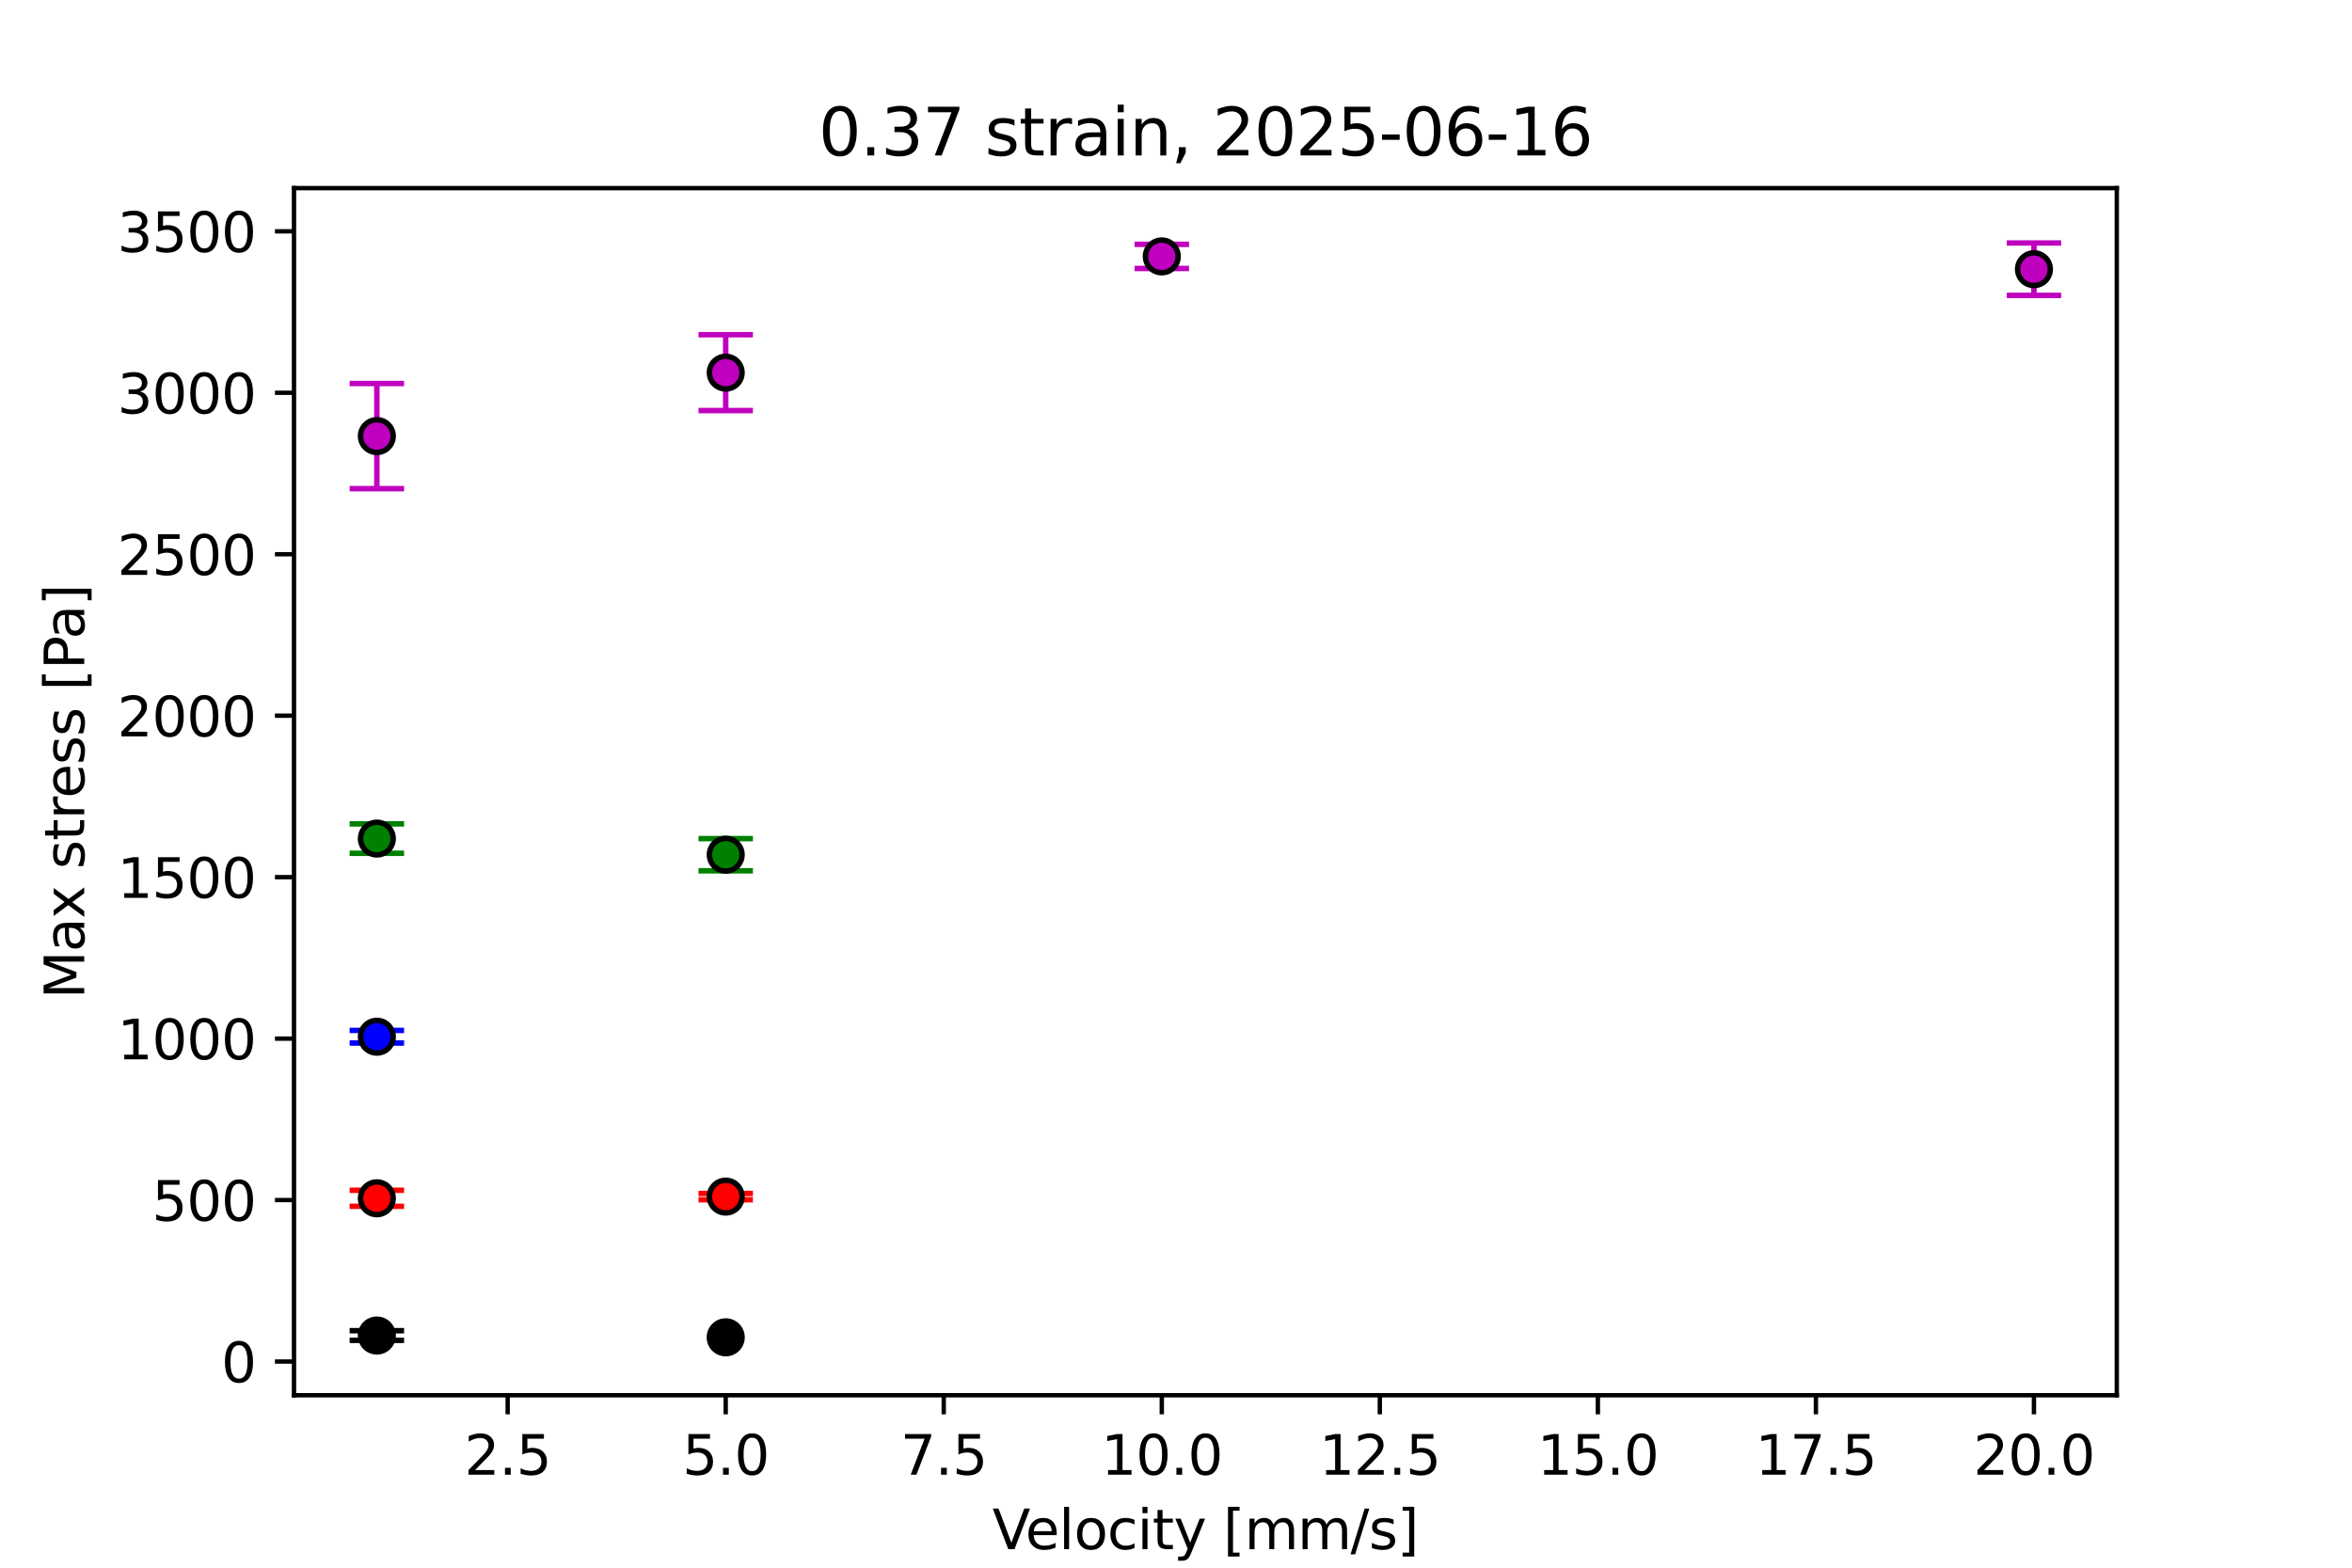 <?xml version="1.0" encoding="utf-8" standalone="no"?>
<!DOCTYPE svg PUBLIC "-//W3C//DTD SVG 1.1//EN"
  "http://www.w3.org/Graphics/SVG/1.1/DTD/svg11.dtd">
<svg xmlns:xlink="http://www.w3.org/1999/xlink" width="432pt" height="288pt" viewBox="0 0 432 288" xmlns="http://www.w3.org/2000/svg" version="1.1">
 <defs>
  <style type="text/css">*{stroke-linejoin: round; stroke-linecap: butt}</style>
 </defs>
 <g id="figure_1">
  <g id="patch_1">
   <path d="M 0 288 
L 432 288 
L 432 0 
L 0 0 
z
" style="fill: #ffffff"/>
  </g>
  <g id="axes_1">
   <g id="patch_2">
    <path d="M 54 256.32 
L 388.8 256.32 
L 388.8 34.56 
L 54 34.56 
z
" style="fill: #ffffff"/>
   </g>
   <g id="matplotlib.axis_1">
    <g id="xtick_1">
     <g id="line2d_1">
      <defs>
       <path id="m99514d6787" d="M 0 0 
L 0 3.5 
" style="stroke: #000000; stroke-width: 0.8"/>
      </defs>
      <g>
       <use xlink:href="#m99514d6787" x="93.247" y="256.32" style="stroke: #000000; stroke-width: 0.8"/>
      </g>
     </g>
     <g id="text_1">
      <!-- 2.5 -->
      <g transform="translate(85.295 270.918) scale(0.1 -0.1)">
       <defs>
        <path id="DejaVuSans-32" d="M 1228 531 
L 3431 531 
L 3431 0 
L 469 0 
L 469 531 
Q 828 903 1448 1529 
Q 2069 2156 2228 2338 
Q 2531 2678 2651 2914 
Q 2772 3150 2772 3378 
Q 2772 3750 2511 3984 
Q 2250 4219 1831 4219 
Q 1534 4219 1204 4116 
Q 875 4013 500 3803 
L 500 4441 
Q 881 4594 1212 4672 
Q 1544 4750 1819 4750 
Q 2544 4750 2975 4387 
Q 3406 4025 3406 3419 
Q 3406 3131 3298 2873 
Q 3191 2616 2906 2266 
Q 2828 2175 2409 1742 
Q 1991 1309 1228 531 
z
" transform="scale(0.016)"/>
        <path id="DejaVuSans-2e" d="M 684 794 
L 1344 794 
L 1344 0 
L 684 0 
L 684 794 
z
" transform="scale(0.016)"/>
        <path id="DejaVuSans-35" d="M 691 4666 
L 3169 4666 
L 3169 4134 
L 1269 4134 
L 1269 2991 
Q 1406 3038 1543 3061 
Q 1681 3084 1819 3084 
Q 2600 3084 3056 2656 
Q 3513 2228 3513 1497 
Q 3513 744 3044 326 
Q 2575 -91 1722 -91 
Q 1428 -91 1123 -41 
Q 819 9 494 109 
L 494 744 
Q 775 591 1075 516 
Q 1375 441 1709 441 
Q 2250 441 2565 725 
Q 2881 1009 2881 1497 
Q 2881 1984 2565 2268 
Q 2250 2553 1709 2553 
Q 1456 2553 1204 2497 
Q 953 2441 691 2322 
L 691 4666 
z
" transform="scale(0.016)"/>
       </defs>
       <use xlink:href="#DejaVuSans-32"/>
       <use xlink:href="#DejaVuSans-2e" x="63.623"/>
       <use xlink:href="#DejaVuSans-35" x="95.41"/>
      </g>
     </g>
    </g>
    <g id="xtick_2">
     <g id="line2d_2">
      <g>
       <use xlink:href="#m99514d6787" x="133.295" y="256.32" style="stroke: #000000; stroke-width: 0.8"/>
      </g>
     </g>
     <g id="text_2">
      <!-- 5.0 -->
      <g transform="translate(125.343 270.918) scale(0.1 -0.1)">
       <defs>
        <path id="DejaVuSans-30" d="M 2034 4250 
Q 1547 4250 1301 3770 
Q 1056 3291 1056 2328 
Q 1056 1369 1301 889 
Q 1547 409 2034 409 
Q 2525 409 2770 889 
Q 3016 1369 3016 2328 
Q 3016 3291 2770 3770 
Q 2525 4250 2034 4250 
z
M 2034 4750 
Q 2819 4750 3233 4129 
Q 3647 3509 3647 2328 
Q 3647 1150 3233 529 
Q 2819 -91 2034 -91 
Q 1250 -91 836 529 
Q 422 1150 422 2328 
Q 422 3509 836 4129 
Q 1250 4750 2034 4750 
z
" transform="scale(0.016)"/>
       </defs>
       <use xlink:href="#DejaVuSans-35"/>
       <use xlink:href="#DejaVuSans-2e" x="63.623"/>
       <use xlink:href="#DejaVuSans-30" x="95.41"/>
      </g>
     </g>
    </g>
    <g id="xtick_3">
     <g id="line2d_3">
      <g>
       <use xlink:href="#m99514d6787" x="173.343" y="256.32" style="stroke: #000000; stroke-width: 0.8"/>
      </g>
     </g>
     <g id="text_3">
      <!-- 7.5 -->
      <g transform="translate(165.391 270.918) scale(0.1 -0.1)">
       <defs>
        <path id="DejaVuSans-37" d="M 525 4666 
L 3525 4666 
L 3525 4397 
L 1831 0 
L 1172 0 
L 2766 4134 
L 525 4134 
L 525 4666 
z
" transform="scale(0.016)"/>
       </defs>
       <use xlink:href="#DejaVuSans-37"/>
       <use xlink:href="#DejaVuSans-2e" x="63.623"/>
       <use xlink:href="#DejaVuSans-35" x="95.41"/>
      </g>
     </g>
    </g>
    <g id="xtick_4">
     <g id="line2d_4">
      <g>
       <use xlink:href="#m99514d6787" x="213.39" y="256.32" style="stroke: #000000; stroke-width: 0.8"/>
      </g>
     </g>
     <g id="text_4">
      <!-- 10.0 -->
      <g transform="translate(202.258 270.918) scale(0.1 -0.1)">
       <defs>
        <path id="DejaVuSans-31" d="M 794 531 
L 1825 531 
L 1825 4091 
L 703 3866 
L 703 4441 
L 1819 4666 
L 2450 4666 
L 2450 531 
L 3481 531 
L 3481 0 
L 794 0 
L 794 531 
z
" transform="scale(0.016)"/>
       </defs>
       <use xlink:href="#DejaVuSans-31"/>
       <use xlink:href="#DejaVuSans-30" x="63.623"/>
       <use xlink:href="#DejaVuSans-2e" x="127.246"/>
       <use xlink:href="#DejaVuSans-30" x="159.033"/>
      </g>
     </g>
    </g>
    <g id="xtick_5">
     <g id="line2d_5">
      <g>
       <use xlink:href="#m99514d6787" x="253.438" y="256.32" style="stroke: #000000; stroke-width: 0.8"/>
      </g>
     </g>
     <g id="text_5">
      <!-- 12.5 -->
      <g transform="translate(242.305 270.918) scale(0.1 -0.1)">
       <use xlink:href="#DejaVuSans-31"/>
       <use xlink:href="#DejaVuSans-32" x="63.623"/>
       <use xlink:href="#DejaVuSans-2e" x="127.246"/>
       <use xlink:href="#DejaVuSans-35" x="159.033"/>
      </g>
     </g>
    </g>
    <g id="xtick_6">
     <g id="line2d_6">
      <g>
       <use xlink:href="#m99514d6787" x="293.486" y="256.32" style="stroke: #000000; stroke-width: 0.8"/>
      </g>
     </g>
     <g id="text_6">
      <!-- 15.0 -->
      <g transform="translate(282.353 270.918) scale(0.1 -0.1)">
       <use xlink:href="#DejaVuSans-31"/>
       <use xlink:href="#DejaVuSans-35" x="63.623"/>
       <use xlink:href="#DejaVuSans-2e" x="127.246"/>
       <use xlink:href="#DejaVuSans-30" x="159.033"/>
      </g>
     </g>
    </g>
    <g id="xtick_7">
     <g id="line2d_7">
      <g>
       <use xlink:href="#m99514d6787" x="333.534" y="256.32" style="stroke: #000000; stroke-width: 0.8"/>
      </g>
     </g>
     <g id="text_7">
      <!-- 17.5 -->
      <g transform="translate(322.401 270.918) scale(0.1 -0.1)">
       <use xlink:href="#DejaVuSans-31"/>
       <use xlink:href="#DejaVuSans-37" x="63.623"/>
       <use xlink:href="#DejaVuSans-2e" x="127.246"/>
       <use xlink:href="#DejaVuSans-35" x="159.033"/>
      </g>
     </g>
    </g>
    <g id="xtick_8">
     <g id="line2d_8">
      <g>
       <use xlink:href="#m99514d6787" x="373.582" y="256.32" style="stroke: #000000; stroke-width: 0.8"/>
      </g>
     </g>
     <g id="text_8">
      <!-- 20.0 -->
      <g transform="translate(362.449 270.918) scale(0.1 -0.1)">
       <use xlink:href="#DejaVuSans-32"/>
       <use xlink:href="#DejaVuSans-30" x="63.623"/>
       <use xlink:href="#DejaVuSans-2e" x="127.246"/>
       <use xlink:href="#DejaVuSans-30" x="159.033"/>
      </g>
     </g>
    </g>
    <g id="text_9">
     <!-- Velocity [mm/s] -->
     <g transform="translate(182.264 284.597) scale(0.1 -0.1)">
      <defs>
       <path id="DejaVuSans-56" d="M 1831 0 
L 50 4666 
L 709 4666 
L 2188 738 
L 3669 4666 
L 4325 4666 
L 2547 0 
L 1831 0 
z
" transform="scale(0.016)"/>
       <path id="DejaVuSans-65" d="M 3597 1894 
L 3597 1613 
L 953 1613 
Q 991 1019 1311 708 
Q 1631 397 2203 397 
Q 2534 397 2845 478 
Q 3156 559 3463 722 
L 3463 178 
Q 3153 47 2828 -22 
Q 2503 -91 2169 -91 
Q 1331 -91 842 396 
Q 353 884 353 1716 
Q 353 2575 817 3079 
Q 1281 3584 2069 3584 
Q 2775 3584 3186 3129 
Q 3597 2675 3597 1894 
z
M 3022 2063 
Q 3016 2534 2758 2815 
Q 2500 3097 2075 3097 
Q 1594 3097 1305 2825 
Q 1016 2553 972 2059 
L 3022 2063 
z
" transform="scale(0.016)"/>
       <path id="DejaVuSans-6c" d="M 603 4863 
L 1178 4863 
L 1178 0 
L 603 0 
L 603 4863 
z
" transform="scale(0.016)"/>
       <path id="DejaVuSans-6f" d="M 1959 3097 
Q 1497 3097 1228 2736 
Q 959 2375 959 1747 
Q 959 1119 1226 758 
Q 1494 397 1959 397 
Q 2419 397 2687 759 
Q 2956 1122 2956 1747 
Q 2956 2369 2687 2733 
Q 2419 3097 1959 3097 
z
M 1959 3584 
Q 2709 3584 3137 3096 
Q 3566 2609 3566 1747 
Q 3566 888 3137 398 
Q 2709 -91 1959 -91 
Q 1206 -91 779 398 
Q 353 888 353 1747 
Q 353 2609 779 3096 
Q 1206 3584 1959 3584 
z
" transform="scale(0.016)"/>
       <path id="DejaVuSans-63" d="M 3122 3366 
L 3122 2828 
Q 2878 2963 2633 3030 
Q 2388 3097 2138 3097 
Q 1578 3097 1268 2742 
Q 959 2388 959 1747 
Q 959 1106 1268 751 
Q 1578 397 2138 397 
Q 2388 397 2633 464 
Q 2878 531 3122 666 
L 3122 134 
Q 2881 22 2623 -34 
Q 2366 -91 2075 -91 
Q 1284 -91 818 406 
Q 353 903 353 1747 
Q 353 2603 823 3093 
Q 1294 3584 2113 3584 
Q 2378 3584 2631 3529 
Q 2884 3475 3122 3366 
z
" transform="scale(0.016)"/>
       <path id="DejaVuSans-69" d="M 603 3500 
L 1178 3500 
L 1178 0 
L 603 0 
L 603 3500 
z
M 603 4863 
L 1178 4863 
L 1178 4134 
L 603 4134 
L 603 4863 
z
" transform="scale(0.016)"/>
       <path id="DejaVuSans-74" d="M 1172 4494 
L 1172 3500 
L 2356 3500 
L 2356 3053 
L 1172 3053 
L 1172 1153 
Q 1172 725 1289 603 
Q 1406 481 1766 481 
L 2356 481 
L 2356 0 
L 1766 0 
Q 1100 0 847 248 
Q 594 497 594 1153 
L 594 3053 
L 172 3053 
L 172 3500 
L 594 3500 
L 594 4494 
L 1172 4494 
z
" transform="scale(0.016)"/>
       <path id="DejaVuSans-79" d="M 2059 -325 
Q 1816 -950 1584 -1140 
Q 1353 -1331 966 -1331 
L 506 -1331 
L 506 -850 
L 844 -850 
Q 1081 -850 1212 -737 
Q 1344 -625 1503 -206 
L 1606 56 
L 191 3500 
L 800 3500 
L 1894 763 
L 2988 3500 
L 3597 3500 
L 2059 -325 
z
" transform="scale(0.016)"/>
       <path id="DejaVuSans-20" transform="scale(0.016)"/>
       <path id="DejaVuSans-5b" d="M 550 4863 
L 1875 4863 
L 1875 4416 
L 1125 4416 
L 1125 -397 
L 1875 -397 
L 1875 -844 
L 550 -844 
L 550 4863 
z
" transform="scale(0.016)"/>
       <path id="DejaVuSans-6d" d="M 3328 2828 
Q 3544 3216 3844 3400 
Q 4144 3584 4550 3584 
Q 5097 3584 5394 3201 
Q 5691 2819 5691 2113 
L 5691 0 
L 5113 0 
L 5113 2094 
Q 5113 2597 4934 2840 
Q 4756 3084 4391 3084 
Q 3944 3084 3684 2787 
Q 3425 2491 3425 1978 
L 3425 0 
L 2847 0 
L 2847 2094 
Q 2847 2600 2669 2842 
Q 2491 3084 2119 3084 
Q 1678 3084 1418 2786 
Q 1159 2488 1159 1978 
L 1159 0 
L 581 0 
L 581 3500 
L 1159 3500 
L 1159 2956 
Q 1356 3278 1631 3431 
Q 1906 3584 2284 3584 
Q 2666 3584 2933 3390 
Q 3200 3197 3328 2828 
z
" transform="scale(0.016)"/>
       <path id="DejaVuSans-2f" d="M 1625 4666 
L 2156 4666 
L 531 -594 
L 0 -594 
L 1625 4666 
z
" transform="scale(0.016)"/>
       <path id="DejaVuSans-73" d="M 2834 3397 
L 2834 2853 
Q 2591 2978 2328 3040 
Q 2066 3103 1784 3103 
Q 1356 3103 1142 2972 
Q 928 2841 928 2578 
Q 928 2378 1081 2264 
Q 1234 2150 1697 2047 
L 1894 2003 
Q 2506 1872 2764 1633 
Q 3022 1394 3022 966 
Q 3022 478 2636 193 
Q 2250 -91 1575 -91 
Q 1294 -91 989 -36 
Q 684 19 347 128 
L 347 722 
Q 666 556 975 473 
Q 1284 391 1588 391 
Q 1994 391 2212 530 
Q 2431 669 2431 922 
Q 2431 1156 2273 1281 
Q 2116 1406 1581 1522 
L 1381 1569 
Q 847 1681 609 1914 
Q 372 2147 372 2553 
Q 372 3047 722 3315 
Q 1072 3584 1716 3584 
Q 2034 3584 2315 3537 
Q 2597 3491 2834 3397 
z
" transform="scale(0.016)"/>
       <path id="DejaVuSans-5d" d="M 1947 4863 
L 1947 -844 
L 622 -844 
L 622 -397 
L 1369 -397 
L 1369 4416 
L 622 4416 
L 622 4863 
L 1947 4863 
z
" transform="scale(0.016)"/>
      </defs>
      <use xlink:href="#DejaVuSans-56"/>
      <use xlink:href="#DejaVuSans-65" x="60.658"/>
      <use xlink:href="#DejaVuSans-6c" x="122.182"/>
      <use xlink:href="#DejaVuSans-6f" x="149.965"/>
      <use xlink:href="#DejaVuSans-63" x="211.146"/>
      <use xlink:href="#DejaVuSans-69" x="266.127"/>
      <use xlink:href="#DejaVuSans-74" x="293.91"/>
      <use xlink:href="#DejaVuSans-79" x="333.119"/>
      <use xlink:href="#DejaVuSans-20" x="392.299"/>
      <use xlink:href="#DejaVuSans-5b" x="424.086"/>
      <use xlink:href="#DejaVuSans-6d" x="463.1"/>
      <use xlink:href="#DejaVuSans-6d" x="560.512"/>
      <use xlink:href="#DejaVuSans-2f" x="657.924"/>
      <use xlink:href="#DejaVuSans-73" x="691.615"/>
      <use xlink:href="#DejaVuSans-5d" x="743.715"/>
     </g>
    </g>
   </g>
   <g id="matplotlib.axis_2">
    <g id="ytick_1">
     <g id="line2d_9">
      <defs>
       <path id="m32a0435cb6" d="M 0 0 
L -3.5 0 
" style="stroke: #000000; stroke-width: 0.8"/>
      </defs>
      <g>
       <use xlink:href="#m32a0435cb6" x="54" y="250.127" style="stroke: #000000; stroke-width: 0.8"/>
      </g>
     </g>
     <g id="text_10">
      <!-- 0 -->
      <g transform="translate(40.638 253.926) scale(0.1 -0.1)">
       <use xlink:href="#DejaVuSans-30"/>
      </g>
     </g>
    </g>
    <g id="ytick_2">
     <g id="line2d_10">
      <g>
       <use xlink:href="#m32a0435cb6" x="54" y="220.465" style="stroke: #000000; stroke-width: 0.8"/>
      </g>
     </g>
     <g id="text_11">
      <!-- 500 -->
      <g transform="translate(27.913 224.264) scale(0.1 -0.1)">
       <use xlink:href="#DejaVuSans-35"/>
       <use xlink:href="#DejaVuSans-30" x="63.623"/>
       <use xlink:href="#DejaVuSans-30" x="127.246"/>
      </g>
     </g>
    </g>
    <g id="ytick_3">
     <g id="line2d_11">
      <g>
       <use xlink:href="#m32a0435cb6" x="54" y="190.803" style="stroke: #000000; stroke-width: 0.8"/>
      </g>
     </g>
     <g id="text_12">
      <!-- 1000 -->
      <g transform="translate(21.55 194.603) scale(0.1 -0.1)">
       <use xlink:href="#DejaVuSans-31"/>
       <use xlink:href="#DejaVuSans-30" x="63.623"/>
       <use xlink:href="#DejaVuSans-30" x="127.246"/>
       <use xlink:href="#DejaVuSans-30" x="190.869"/>
      </g>
     </g>
    </g>
    <g id="ytick_4">
     <g id="line2d_12">
      <g>
       <use xlink:href="#m32a0435cb6" x="54" y="161.142" style="stroke: #000000; stroke-width: 0.8"/>
      </g>
     </g>
     <g id="text_13">
      <!-- 1500 -->
      <g transform="translate(21.55 164.941) scale(0.1 -0.1)">
       <use xlink:href="#DejaVuSans-31"/>
       <use xlink:href="#DejaVuSans-35" x="63.623"/>
       <use xlink:href="#DejaVuSans-30" x="127.246"/>
       <use xlink:href="#DejaVuSans-30" x="190.869"/>
      </g>
     </g>
    </g>
    <g id="ytick_5">
     <g id="line2d_13">
      <g>
       <use xlink:href="#m32a0435cb6" x="54" y="131.48" style="stroke: #000000; stroke-width: 0.8"/>
      </g>
     </g>
     <g id="text_14">
      <!-- 2000 -->
      <g transform="translate(21.55 135.279) scale(0.1 -0.1)">
       <use xlink:href="#DejaVuSans-32"/>
       <use xlink:href="#DejaVuSans-30" x="63.623"/>
       <use xlink:href="#DejaVuSans-30" x="127.246"/>
       <use xlink:href="#DejaVuSans-30" x="190.869"/>
      </g>
     </g>
    </g>
    <g id="ytick_6">
     <g id="line2d_14">
      <g>
       <use xlink:href="#m32a0435cb6" x="54" y="101.818" style="stroke: #000000; stroke-width: 0.8"/>
      </g>
     </g>
     <g id="text_15">
      <!-- 2500 -->
      <g transform="translate(21.55 105.617) scale(0.1 -0.1)">
       <use xlink:href="#DejaVuSans-32"/>
       <use xlink:href="#DejaVuSans-35" x="63.623"/>
       <use xlink:href="#DejaVuSans-30" x="127.246"/>
       <use xlink:href="#DejaVuSans-30" x="190.869"/>
      </g>
     </g>
    </g>
    <g id="ytick_7">
     <g id="line2d_15">
      <g>
       <use xlink:href="#m32a0435cb6" x="54" y="72.156" style="stroke: #000000; stroke-width: 0.8"/>
      </g>
     </g>
     <g id="text_16">
      <!-- 3000 -->
      <g transform="translate(21.55 75.956) scale(0.1 -0.1)">
       <defs>
        <path id="DejaVuSans-33" d="M 2597 2516 
Q 3050 2419 3304 2112 
Q 3559 1806 3559 1356 
Q 3559 666 3084 287 
Q 2609 -91 1734 -91 
Q 1441 -91 1130 -33 
Q 819 25 488 141 
L 488 750 
Q 750 597 1062 519 
Q 1375 441 1716 441 
Q 2309 441 2620 675 
Q 2931 909 2931 1356 
Q 2931 1769 2642 2001 
Q 2353 2234 1838 2234 
L 1294 2234 
L 1294 2753 
L 1863 2753 
Q 2328 2753 2575 2939 
Q 2822 3125 2822 3475 
Q 2822 3834 2567 4026 
Q 2313 4219 1838 4219 
Q 1578 4219 1281 4162 
Q 984 4106 628 3988 
L 628 4550 
Q 988 4650 1302 4700 
Q 1616 4750 1894 4750 
Q 2613 4750 3031 4423 
Q 3450 4097 3450 3541 
Q 3450 3153 3228 2886 
Q 3006 2619 2597 2516 
z
" transform="scale(0.016)"/>
       </defs>
       <use xlink:href="#DejaVuSans-33"/>
       <use xlink:href="#DejaVuSans-30" x="63.623"/>
       <use xlink:href="#DejaVuSans-30" x="127.246"/>
       <use xlink:href="#DejaVuSans-30" x="190.869"/>
      </g>
     </g>
    </g>
    <g id="ytick_8">
     <g id="line2d_16">
      <g>
       <use xlink:href="#m32a0435cb6" x="54" y="42.495" style="stroke: #000000; stroke-width: 0.8"/>
      </g>
     </g>
     <g id="text_17">
      <!-- 3500 -->
      <g transform="translate(21.55 46.294) scale(0.1 -0.1)">
       <use xlink:href="#DejaVuSans-33"/>
       <use xlink:href="#DejaVuSans-35" x="63.623"/>
       <use xlink:href="#DejaVuSans-30" x="127.246"/>
       <use xlink:href="#DejaVuSans-30" x="190.869"/>
      </g>
     </g>
    </g>
    <g id="text_18">
     <!-- Max stress [Pa] -->
     <g transform="translate(15.47 183.505) rotate(-90) scale(0.1 -0.1)">
      <defs>
       <path id="DejaVuSans-4d" d="M 628 4666 
L 1569 4666 
L 2759 1491 
L 3956 4666 
L 4897 4666 
L 4897 0 
L 4281 0 
L 4281 4097 
L 3078 897 
L 2444 897 
L 1241 4097 
L 1241 0 
L 628 0 
L 628 4666 
z
" transform="scale(0.016)"/>
       <path id="DejaVuSans-61" d="M 2194 1759 
Q 1497 1759 1228 1600 
Q 959 1441 959 1056 
Q 959 750 1161 570 
Q 1363 391 1709 391 
Q 2188 391 2477 730 
Q 2766 1069 2766 1631 
L 2766 1759 
L 2194 1759 
z
M 3341 1997 
L 3341 0 
L 2766 0 
L 2766 531 
Q 2569 213 2275 61 
Q 1981 -91 1556 -91 
Q 1019 -91 701 211 
Q 384 513 384 1019 
Q 384 1609 779 1909 
Q 1175 2209 1959 2209 
L 2766 2209 
L 2766 2266 
Q 2766 2663 2505 2880 
Q 2244 3097 1772 3097 
Q 1472 3097 1187 3025 
Q 903 2953 641 2809 
L 641 3341 
Q 956 3463 1253 3523 
Q 1550 3584 1831 3584 
Q 2591 3584 2966 3190 
Q 3341 2797 3341 1997 
z
" transform="scale(0.016)"/>
       <path id="DejaVuSans-78" d="M 3513 3500 
L 2247 1797 
L 3578 0 
L 2900 0 
L 1881 1375 
L 863 0 
L 184 0 
L 1544 1831 
L 300 3500 
L 978 3500 
L 1906 2253 
L 2834 3500 
L 3513 3500 
z
" transform="scale(0.016)"/>
       <path id="DejaVuSans-72" d="M 2631 2963 
Q 2534 3019 2420 3045 
Q 2306 3072 2169 3072 
Q 1681 3072 1420 2755 
Q 1159 2438 1159 1844 
L 1159 0 
L 581 0 
L 581 3500 
L 1159 3500 
L 1159 2956 
Q 1341 3275 1631 3429 
Q 1922 3584 2338 3584 
Q 2397 3584 2469 3576 
Q 2541 3569 2628 3553 
L 2631 2963 
z
" transform="scale(0.016)"/>
       <path id="DejaVuSans-50" d="M 1259 4147 
L 1259 2394 
L 2053 2394 
Q 2494 2394 2734 2622 
Q 2975 2850 2975 3272 
Q 2975 3691 2734 3919 
Q 2494 4147 2053 4147 
L 1259 4147 
z
M 628 4666 
L 2053 4666 
Q 2838 4666 3239 4311 
Q 3641 3956 3641 3272 
Q 3641 2581 3239 2228 
Q 2838 1875 2053 1875 
L 1259 1875 
L 1259 0 
L 628 0 
L 628 4666 
z
" transform="scale(0.016)"/>
      </defs>
      <use xlink:href="#DejaVuSans-4d"/>
      <use xlink:href="#DejaVuSans-61" x="86.279"/>
      <use xlink:href="#DejaVuSans-78" x="147.559"/>
      <use xlink:href="#DejaVuSans-20" x="206.738"/>
      <use xlink:href="#DejaVuSans-73" x="238.525"/>
      <use xlink:href="#DejaVuSans-74" x="290.625"/>
      <use xlink:href="#DejaVuSans-72" x="329.834"/>
      <use xlink:href="#DejaVuSans-65" x="368.697"/>
      <use xlink:href="#DejaVuSans-73" x="430.221"/>
      <use xlink:href="#DejaVuSans-73" x="482.32"/>
      <use xlink:href="#DejaVuSans-20" x="534.42"/>
      <use xlink:href="#DejaVuSans-5b" x="566.207"/>
      <use xlink:href="#DejaVuSans-50" x="605.221"/>
      <use xlink:href="#DejaVuSans-61" x="661.023"/>
      <use xlink:href="#DejaVuSans-5d" x="722.303"/>
     </g>
    </g>
   </g>
   <g id="LineCollection_1">
    <path d="M 69.218 246.24 
L 69.218 244.463 
" clip-path="url(#pb49dad82c8)" style="fill: none; stroke: #000000"/>
   </g>
   <g id="line2d_17">
    <defs>
     <path id="m892ae120c4" d="M 5 0 
L -5 -0 
" style="stroke: #000000"/>
    </defs>
    <g clip-path="url(#pb49dad82c8)">
     <use xlink:href="#m892ae120c4" x="69.218" y="246.24" style="stroke: #000000"/>
    </g>
   </g>
   <g id="line2d_18">
    <g clip-path="url(#pb49dad82c8)">
     <use xlink:href="#m892ae120c4" x="69.218" y="244.463" style="stroke: #000000"/>
    </g>
   </g>
   <g id="LineCollection_2">
    <path clip-path="url(#pb49dad82c8)" style="fill: none; stroke: #000000"/>
   </g>
   <g id="line2d_19">
    <g clip-path="url(#pb49dad82c8)"/>
   </g>
   <g id="line2d_20">
    <g clip-path="url(#pb49dad82c8)"/>
   </g>
   <g id="LineCollection_3">
    <path d="M 69.218 221.61 
L 69.218 218.663 
" clip-path="url(#pb49dad82c8)" style="fill: none; stroke: #ff0000"/>
   </g>
   <g id="line2d_21">
    <defs>
     <path id="ma6e86e8936" d="M 5 0 
L -5 -0 
" style="stroke: #ff0000"/>
    </defs>
    <g clip-path="url(#pb49dad82c8)">
     <use xlink:href="#ma6e86e8936" x="69.218" y="221.61" style="fill: #ff0000; stroke: #ff0000"/>
    </g>
   </g>
   <g id="line2d_22">
    <g clip-path="url(#pb49dad82c8)">
     <use xlink:href="#ma6e86e8936" x="69.218" y="218.663" style="fill: #ff0000; stroke: #ff0000"/>
    </g>
   </g>
   <g id="LineCollection_4">
    <path d="M 133.295 220.408 
L 133.295 219.248 
" clip-path="url(#pb49dad82c8)" style="fill: none; stroke: #ff0000"/>
   </g>
   <g id="line2d_23">
    <g clip-path="url(#pb49dad82c8)">
     <use xlink:href="#ma6e86e8936" x="133.295" y="220.408" style="fill: #ff0000; stroke: #ff0000"/>
    </g>
   </g>
   <g id="line2d_24">
    <g clip-path="url(#pb49dad82c8)">
     <use xlink:href="#ma6e86e8936" x="133.295" y="219.248" style="fill: #ff0000; stroke: #ff0000"/>
    </g>
   </g>
   <g id="LineCollection_5">
    <path d="M 69.218 191.614 
L 69.218 189.296 
" clip-path="url(#pb49dad82c8)" style="fill: none; stroke: #0000ff"/>
   </g>
   <g id="line2d_25">
    <defs>
     <path id="m24397e0e36" d="M 5 0 
L -5 -0 
" style="stroke: #0000ff"/>
    </defs>
    <g clip-path="url(#pb49dad82c8)">
     <use xlink:href="#m24397e0e36" x="69.218" y="191.614" style="fill: #0000ff; stroke: #0000ff"/>
    </g>
   </g>
   <g id="line2d_26">
    <g clip-path="url(#pb49dad82c8)">
     <use xlink:href="#m24397e0e36" x="69.218" y="189.296" style="fill: #0000ff; stroke: #0000ff"/>
    </g>
   </g>
   <g id="LineCollection_6">
    <path d="M 69.218 156.757 
L 69.218 151.351 
" clip-path="url(#pb49dad82c8)" style="fill: none; stroke: #008000"/>
   </g>
   <g id="line2d_27">
    <defs>
     <path id="m23784d43ef" d="M 5 0 
L -5 -0 
" style="stroke: #008000"/>
    </defs>
    <g clip-path="url(#pb49dad82c8)">
     <use xlink:href="#m23784d43ef" x="69.218" y="156.757" style="fill: #008000; stroke: #008000"/>
    </g>
   </g>
   <g id="line2d_28">
    <g clip-path="url(#pb49dad82c8)">
     <use xlink:href="#m23784d43ef" x="69.218" y="151.351" style="fill: #008000; stroke: #008000"/>
    </g>
   </g>
   <g id="LineCollection_7">
    <path d="M 133.295 159.969 
L 133.295 154.066 
" clip-path="url(#pb49dad82c8)" style="fill: none; stroke: #008000"/>
   </g>
   <g id="line2d_29">
    <g clip-path="url(#pb49dad82c8)">
     <use xlink:href="#m23784d43ef" x="133.295" y="159.969" style="fill: #008000; stroke: #008000"/>
    </g>
   </g>
   <g id="line2d_30">
    <g clip-path="url(#pb49dad82c8)">
     <use xlink:href="#m23784d43ef" x="133.295" y="154.066" style="fill: #008000; stroke: #008000"/>
    </g>
   </g>
   <g id="LineCollection_8">
    <path d="M 69.218 89.769 
L 69.218 70.457 
" clip-path="url(#pb49dad82c8)" style="fill: none; stroke: #bf00bf"/>
   </g>
   <g id="line2d_31">
    <defs>
     <path id="mc76bf5579c" d="M 5 0 
L -5 -0 
" style="stroke: #bf00bf"/>
    </defs>
    <g clip-path="url(#pb49dad82c8)">
     <use xlink:href="#mc76bf5579c" x="69.218" y="89.769" style="fill: #bf00bf; stroke: #bf00bf"/>
    </g>
   </g>
   <g id="line2d_32">
    <g clip-path="url(#pb49dad82c8)">
     <use xlink:href="#mc76bf5579c" x="69.218" y="70.457" style="fill: #bf00bf; stroke: #bf00bf"/>
    </g>
   </g>
   <g id="LineCollection_9">
    <path d="M 133.295 75.425 
L 133.295 61.492 
" clip-path="url(#pb49dad82c8)" style="fill: none; stroke: #bf00bf"/>
   </g>
   <g id="line2d_33">
    <g clip-path="url(#pb49dad82c8)">
     <use xlink:href="#mc76bf5579c" x="133.295" y="75.425" style="fill: #bf00bf; stroke: #bf00bf"/>
    </g>
   </g>
   <g id="line2d_34">
    <g clip-path="url(#pb49dad82c8)">
     <use xlink:href="#mc76bf5579c" x="133.295" y="61.492" style="fill: #bf00bf; stroke: #bf00bf"/>
    </g>
   </g>
   <g id="LineCollection_10">
    <path d="M 213.39 49.321 
L 213.39 44.884 
" clip-path="url(#pb49dad82c8)" style="fill: none; stroke: #bf00bf"/>
   </g>
   <g id="line2d_35">
    <g clip-path="url(#pb49dad82c8)">
     <use xlink:href="#mc76bf5579c" x="213.39" y="49.321" style="fill: #bf00bf; stroke: #bf00bf"/>
    </g>
   </g>
   <g id="line2d_36">
    <g clip-path="url(#pb49dad82c8)">
     <use xlink:href="#mc76bf5579c" x="213.39" y="44.884" style="fill: #bf00bf; stroke: #bf00bf"/>
    </g>
   </g>
   <g id="LineCollection_11">
    <path d="M 373.582 54.267 
L 373.582 44.64 
" clip-path="url(#pb49dad82c8)" style="fill: none; stroke: #bf00bf"/>
   </g>
   <g id="line2d_37">
    <g clip-path="url(#pb49dad82c8)">
     <use xlink:href="#mc76bf5579c" x="373.582" y="54.267" style="fill: #bf00bf; stroke: #bf00bf"/>
    </g>
   </g>
   <g id="line2d_38">
    <g clip-path="url(#pb49dad82c8)">
     <use xlink:href="#mc76bf5579c" x="373.582" y="44.64" style="fill: #bf00bf; stroke: #bf00bf"/>
    </g>
   </g>
   <g id="line2d_39">
    <path d="M 69.218 245.352 
" clip-path="url(#pb49dad82c8)" style="fill: none; stroke: #000000; stroke-width: 0.5; stroke-linecap: square"/>
    <defs>
     <path id="m53035d3abd" d="M 0 3 
C 0.796 3 1.559 2.684 2.121 2.121 
C 2.684 1.559 3 0.796 3 0 
C 3 -0.796 2.684 -1.559 2.121 -2.121 
C 1.559 -2.684 0.796 -3 0 -3 
C -0.796 -3 -1.559 -2.684 -2.121 -2.121 
C -2.684 -1.559 -3 -0.796 -3 0 
C -3 0.796 -2.684 1.559 -2.121 2.121 
C -1.559 2.684 -0.796 3 0 3 
z
" style="stroke: #000000"/>
    </defs>
    <g clip-path="url(#pb49dad82c8)">
     <use xlink:href="#m53035d3abd" x="69.218" y="245.352" style="stroke: #000000"/>
    </g>
   </g>
   <g id="line2d_40">
    <path d="M 133.295 245.68 
" clip-path="url(#pb49dad82c8)" style="fill: none; stroke: #000000; stroke-width: 0.5; stroke-linecap: square"/>
    <g clip-path="url(#pb49dad82c8)">
     <use xlink:href="#m53035d3abd" x="133.295" y="245.68" style="stroke: #000000"/>
    </g>
   </g>
   <g id="line2d_41">
    <path d="M 69.218 220.137 
" clip-path="url(#pb49dad82c8)" style="fill: none; stroke: #ff0000; stroke-width: 0.5; stroke-linecap: square"/>
    <defs>
     <path id="m2ae2168461" d="M 0 3 
C 0.796 3 1.559 2.684 2.121 2.121 
C 2.684 1.559 3 0.796 3 0 
C 3 -0.796 2.684 -1.559 2.121 -2.121 
C 1.559 -2.684 0.796 -3 0 -3 
C -0.796 -3 -1.559 -2.684 -2.121 -2.121 
C -2.684 -1.559 -3 -0.796 -3 0 
C -3 0.796 -2.684 1.559 -2.121 2.121 
C -1.559 2.684 -0.796 3 0 3 
z
" style="stroke: #000000"/>
    </defs>
    <g clip-path="url(#pb49dad82c8)">
     <use xlink:href="#m2ae2168461" x="69.218" y="220.137" style="fill: #ff0000; stroke: #000000"/>
    </g>
   </g>
   <g id="line2d_42">
    <path d="M 133.295 219.828 
" clip-path="url(#pb49dad82c8)" style="fill: none; stroke: #ff0000; stroke-width: 0.5; stroke-linecap: square"/>
    <g clip-path="url(#pb49dad82c8)">
     <use xlink:href="#m2ae2168461" x="133.295" y="219.828" style="fill: #ff0000; stroke: #000000"/>
    </g>
   </g>
   <g id="line2d_43">
    <path d="M 69.218 190.455 
" clip-path="url(#pb49dad82c8)" style="fill: none; stroke: #0000ff; stroke-width: 0.5; stroke-linecap: square"/>
    <defs>
     <path id="mac30d538dd" d="M 0 3 
C 0.796 3 1.559 2.684 2.121 2.121 
C 2.684 1.559 3 0.796 3 0 
C 3 -0.796 2.684 -1.559 2.121 -2.121 
C 1.559 -2.684 0.796 -3 0 -3 
C -0.796 -3 -1.559 -2.684 -2.121 -2.121 
C -2.684 -1.559 -3 -0.796 -3 0 
C -3 0.796 -2.684 1.559 -2.121 2.121 
C -1.559 2.684 -0.796 3 0 3 
z
" style="stroke: #000000"/>
    </defs>
    <g clip-path="url(#pb49dad82c8)">
     <use xlink:href="#mac30d538dd" x="69.218" y="190.455" style="fill: #0000ff; stroke: #000000"/>
    </g>
   </g>
   <g id="line2d_44">
    <path d="M 69.218 154.054 
" clip-path="url(#pb49dad82c8)" style="fill: none; stroke: #008000; stroke-width: 0.5; stroke-linecap: square"/>
    <defs>
     <path id="mb0da774da9" d="M 0 3 
C 0.796 3 1.559 2.684 2.121 2.121 
C 2.684 1.559 3 0.796 3 0 
C 3 -0.796 2.684 -1.559 2.121 -2.121 
C 1.559 -2.684 0.796 -3 0 -3 
C -0.796 -3 -1.559 -2.684 -2.121 -2.121 
C -2.684 -1.559 -3 -0.796 -3 0 
C -3 0.796 -2.684 1.559 -2.121 2.121 
C -1.559 2.684 -0.796 3 0 3 
z
" style="stroke: #000000"/>
    </defs>
    <g clip-path="url(#pb49dad82c8)">
     <use xlink:href="#mb0da774da9" x="69.218" y="154.054" style="fill: #008000; stroke: #000000"/>
    </g>
   </g>
   <g id="line2d_45">
    <path d="M 133.295 157.017 
" clip-path="url(#pb49dad82c8)" style="fill: none; stroke: #008000; stroke-width: 0.5; stroke-linecap: square"/>
    <g clip-path="url(#pb49dad82c8)">
     <use xlink:href="#mb0da774da9" x="133.295" y="157.017" style="fill: #008000; stroke: #000000"/>
    </g>
   </g>
   <g id="line2d_46">
    <path d="M 69.218 80.113 
" clip-path="url(#pb49dad82c8)" style="fill: none; stroke: #bf00bf; stroke-width: 0.5; stroke-linecap: square"/>
    <defs>
     <path id="ma701554741" d="M 0 3 
C 0.796 3 1.559 2.684 2.121 2.121 
C 2.684 1.559 3 0.796 3 0 
C 3 -0.796 2.684 -1.559 2.121 -2.121 
C 1.559 -2.684 0.796 -3 0 -3 
C -0.796 -3 -1.559 -2.684 -2.121 -2.121 
C -2.684 -1.559 -3 -0.796 -3 0 
C -3 0.796 -2.684 1.559 -2.121 2.121 
C -1.559 2.684 -0.796 3 0 3 
z
" style="stroke: #000000"/>
    </defs>
    <g clip-path="url(#pb49dad82c8)">
     <use xlink:href="#ma701554741" x="69.218" y="80.113" style="fill: #bf00bf; stroke: #000000"/>
    </g>
   </g>
   <g id="line2d_47">
    <path d="M 133.295 68.458 
" clip-path="url(#pb49dad82c8)" style="fill: none; stroke: #bf00bf; stroke-width: 0.5; stroke-linecap: square"/>
    <g clip-path="url(#pb49dad82c8)">
     <use xlink:href="#ma701554741" x="133.295" y="68.458" style="fill: #bf00bf; stroke: #000000"/>
    </g>
   </g>
   <g id="line2d_48">
    <path d="M 213.39 47.103 
" clip-path="url(#pb49dad82c8)" style="fill: none; stroke: #bf00bf; stroke-width: 0.5; stroke-linecap: square"/>
    <g clip-path="url(#pb49dad82c8)">
     <use xlink:href="#ma701554741" x="213.39" y="47.103" style="fill: #bf00bf; stroke: #000000"/>
    </g>
   </g>
   <g id="line2d_49">
    <path d="M 373.582 49.453 
" clip-path="url(#pb49dad82c8)" style="fill: none; stroke: #bf00bf; stroke-width: 0.5; stroke-linecap: square"/>
    <g clip-path="url(#pb49dad82c8)">
     <use xlink:href="#ma701554741" x="373.582" y="49.453" style="fill: #bf00bf; stroke: #000000"/>
    </g>
   </g>
   <g id="patch_3">
    <path d="M 54 256.32 
L 54 34.56 
" style="fill: none; stroke: #000000; stroke-width: 0.8; stroke-linejoin: miter; stroke-linecap: square"/>
   </g>
   <g id="patch_4">
    <path d="M 388.8 256.32 
L 388.8 34.56 
" style="fill: none; stroke: #000000; stroke-width: 0.8; stroke-linejoin: miter; stroke-linecap: square"/>
   </g>
   <g id="patch_5">
    <path d="M 54 256.32 
L 388.8 256.32 
" style="fill: none; stroke: #000000; stroke-width: 0.8; stroke-linejoin: miter; stroke-linecap: square"/>
   </g>
   <g id="patch_6">
    <path d="M 54 34.56 
L 388.8 34.56 
" style="fill: none; stroke: #000000; stroke-width: 0.8; stroke-linejoin: miter; stroke-linecap: square"/>
   </g>
   <g id="text_19">
    <!-- 0.37 strain, 2025-06-16 -->
    <g transform="translate(150.36 28.56) scale(0.12 -0.12)">
     <defs>
      <path id="DejaVuSans-6e" d="M 3513 2113 
L 3513 0 
L 2938 0 
L 2938 2094 
Q 2938 2591 2744 2837 
Q 2550 3084 2163 3084 
Q 1697 3084 1428 2787 
Q 1159 2491 1159 1978 
L 1159 0 
L 581 0 
L 581 3500 
L 1159 3500 
L 1159 2956 
Q 1366 3272 1645 3428 
Q 1925 3584 2291 3584 
Q 2894 3584 3203 3211 
Q 3513 2838 3513 2113 
z
" transform="scale(0.016)"/>
      <path id="DejaVuSans-2c" d="M 750 794 
L 1409 794 
L 1409 256 
L 897 -744 
L 494 -744 
L 750 256 
L 750 794 
z
" transform="scale(0.016)"/>
      <path id="DejaVuSans-2d" d="M 313 2009 
L 1997 2009 
L 1997 1497 
L 313 1497 
L 313 2009 
z
" transform="scale(0.016)"/>
      <path id="DejaVuSans-36" d="M 2113 2584 
Q 1688 2584 1439 2293 
Q 1191 2003 1191 1497 
Q 1191 994 1439 701 
Q 1688 409 2113 409 
Q 2538 409 2786 701 
Q 3034 994 3034 1497 
Q 3034 2003 2786 2293 
Q 2538 2584 2113 2584 
z
M 3366 4563 
L 3366 3988 
Q 3128 4100 2886 4159 
Q 2644 4219 2406 4219 
Q 1781 4219 1451 3797 
Q 1122 3375 1075 2522 
Q 1259 2794 1537 2939 
Q 1816 3084 2150 3084 
Q 2853 3084 3261 2657 
Q 3669 2231 3669 1497 
Q 3669 778 3244 343 
Q 2819 -91 2113 -91 
Q 1303 -91 875 529 
Q 447 1150 447 2328 
Q 447 3434 972 4092 
Q 1497 4750 2381 4750 
Q 2619 4750 2861 4703 
Q 3103 4656 3366 4563 
z
" transform="scale(0.016)"/>
     </defs>
     <use xlink:href="#DejaVuSans-30"/>
     <use xlink:href="#DejaVuSans-2e" x="63.623"/>
     <use xlink:href="#DejaVuSans-33" x="95.41"/>
     <use xlink:href="#DejaVuSans-37" x="159.033"/>
     <use xlink:href="#DejaVuSans-20" x="222.656"/>
     <use xlink:href="#DejaVuSans-73" x="254.443"/>
     <use xlink:href="#DejaVuSans-74" x="306.543"/>
     <use xlink:href="#DejaVuSans-72" x="345.752"/>
     <use xlink:href="#DejaVuSans-61" x="386.865"/>
     <use xlink:href="#DejaVuSans-69" x="448.145"/>
     <use xlink:href="#DejaVuSans-6e" x="475.928"/>
     <use xlink:href="#DejaVuSans-2c" x="539.307"/>
     <use xlink:href="#DejaVuSans-20" x="571.094"/>
     <use xlink:href="#DejaVuSans-32" x="602.881"/>
     <use xlink:href="#DejaVuSans-30" x="666.504"/>
     <use xlink:href="#DejaVuSans-32" x="730.127"/>
     <use xlink:href="#DejaVuSans-35" x="793.75"/>
     <use xlink:href="#DejaVuSans-2d" x="857.373"/>
     <use xlink:href="#DejaVuSans-30" x="893.457"/>
     <use xlink:href="#DejaVuSans-36" x="957.08"/>
     <use xlink:href="#DejaVuSans-2d" x="1020.703"/>
     <use xlink:href="#DejaVuSans-31" x="1056.787"/>
     <use xlink:href="#DejaVuSans-36" x="1120.41"/>
    </g>
   </g>
  </g>
 </g>
 <defs>
  <clipPath id="pb49dad82c8">
   <rect x="54" y="34.56" width="334.8" height="221.76"/>
  </clipPath>
 </defs>
</svg>
